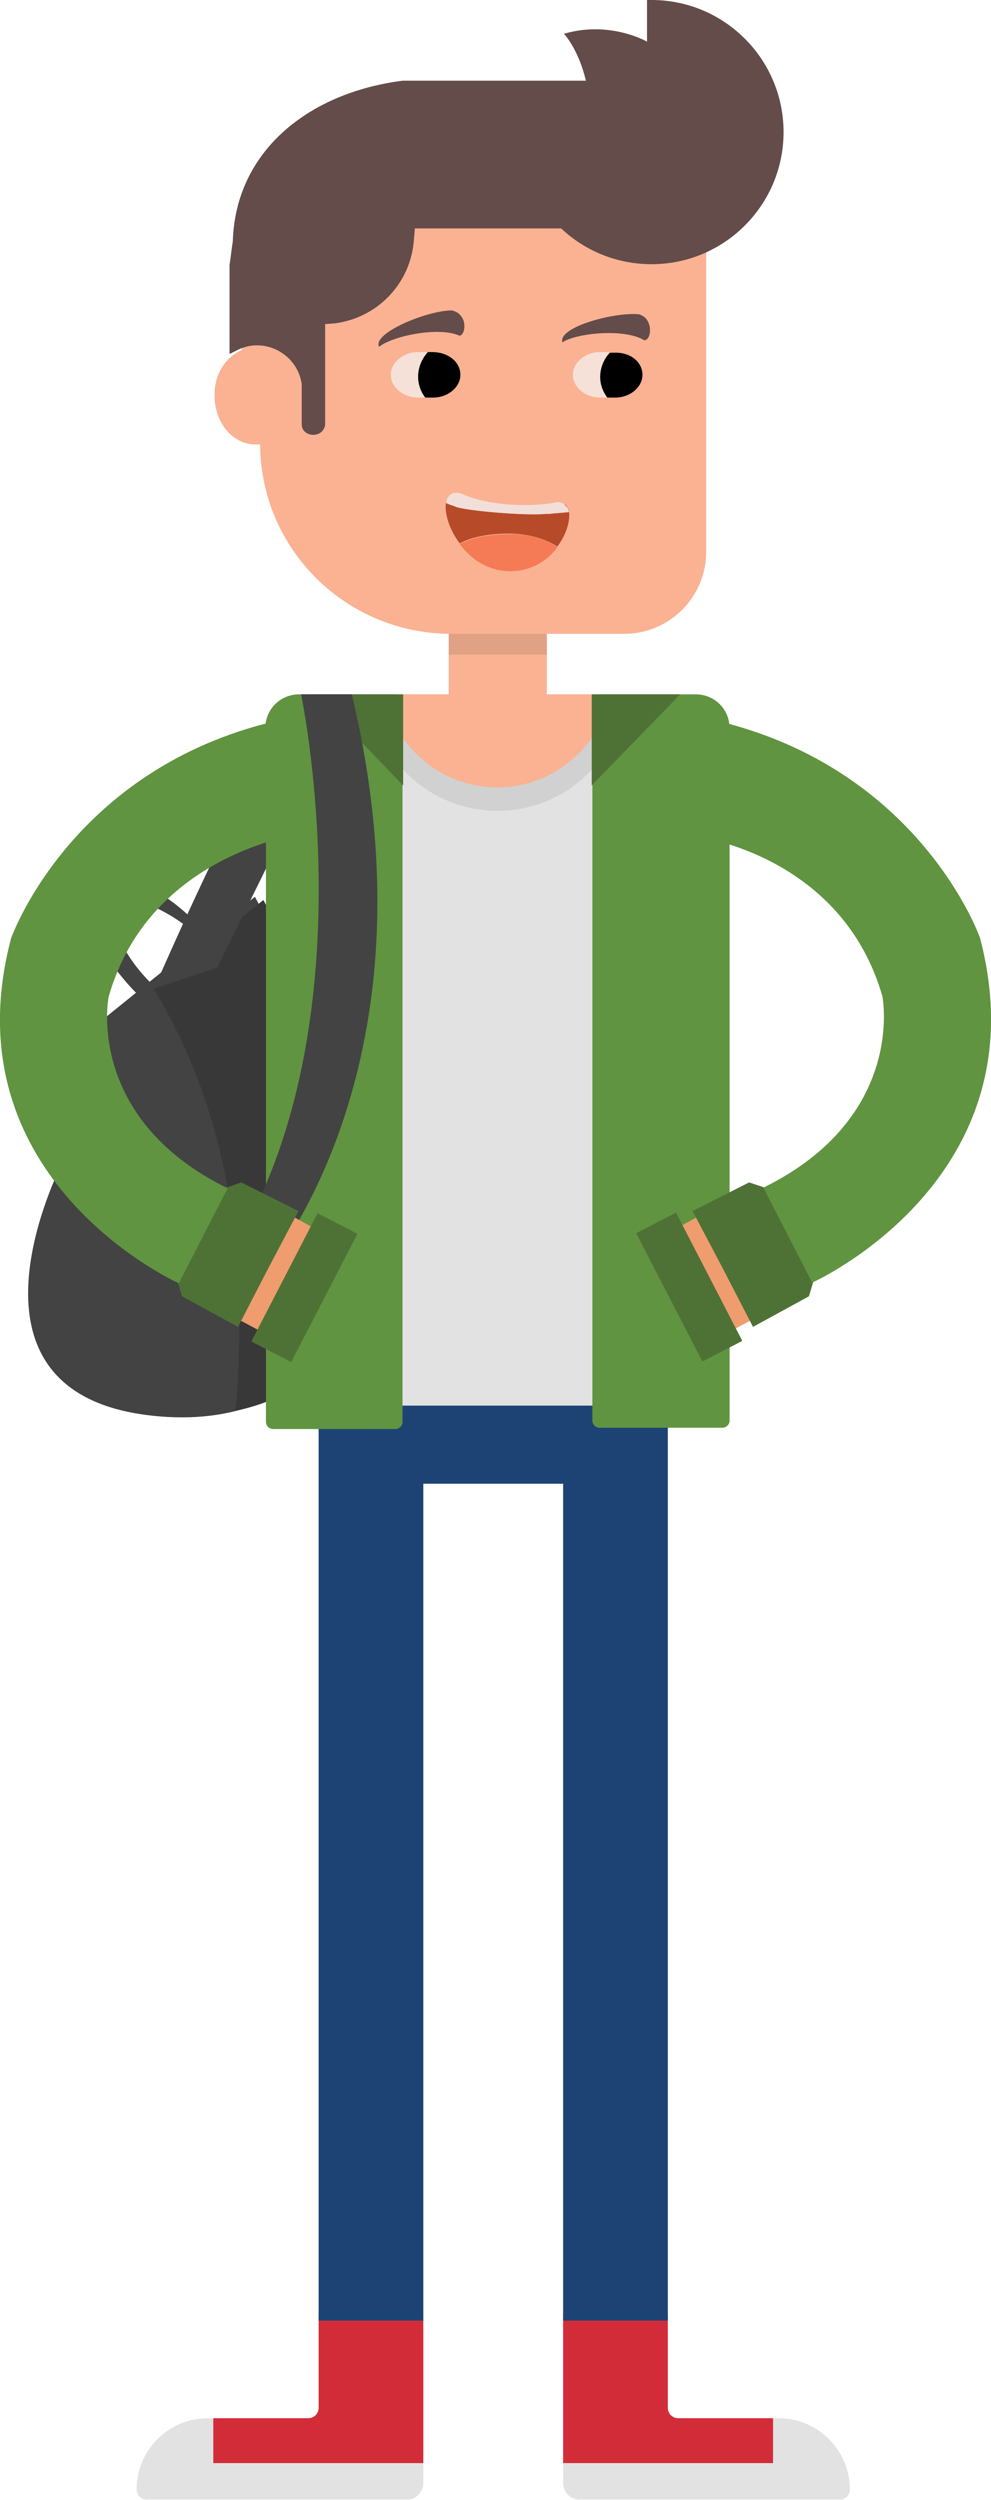<?xml version="1.0" encoding="utf-8"?>
<!-- Generator: Adobe Illustrator 19.0.0, SVG Export Plug-In . SVG Version: 6.00 Build 0)  -->
<svg version="1.1" id="Layer_1" xmlns="http://www.w3.org/2000/svg" xmlns:xlink="http://www.w3.org/1999/xlink" x="0px" y="0px"
	 viewBox="-221 228.7 152.4 384.2" style="enable-background:new -221 228.7 152.4 384.2;" xml:space="preserve">
<style type="text/css">
	.st0{fill:#434343;}
	.st1{fill:#383838;}
	.st2{fill:#67829D;}
	.st3{fill:#609440;}
	.st4{fill:#E2E2E2;}
	.st5{fill:#FAB292;}
	.st6{fill:#C6C6C6;}
	.st7{fill:#D32C39;}
	.st8{fill:#1D4375;}
	.st9{fill:#4E7235;}
	.st10{opacity:0.1;enable-background:new    ;}
	.st11{fill:#634C4A;}
	.st12{fill:#F6E1D8;}
	.st13{fill:#B74B29;}
	.st14{fill:#F47B55;}
	.st15{fill:#F2DFD9;}
	.st16{fill:#EF9C6F;}
	.st17{opacity:0.15;enable-background:new    ;}
	.st18{fill:#D1D1D1;}
</style>
<path id="XMLID_202_" class="st0" d="M104.1,364.3c-3.6,1.8-2.4,8.4,2.8,14.6c5.1,6.3,12.2,9.9,15.8,8.1c3.6-1.8,2.4-8.4-2.8-14.6
	C114.8,366.1,107.7,362.5,104.1,364.3z M120.7,384.5c-2.4,1.2-7.7-2.5-11.1-6.6s-5.7-9.6-3.3-10.8c2.4-1.2,10,2.6,13.4,6.7
	C123,377.9,123,383.3,120.7,384.5z"/>
<path id="XMLID_199_" class="st0" d="M98.8,389.5l-0.6,16.8c0,0-19.4,36.1,12.9,39.9s38.8-29.3,35.7-39.4
	c-3.1-10.1-19.5-40.3-19.5-40.3L98.8,389.5z"/>
<path id="XMLID_198_" class="st1" d="M148.1,407.3c-3.1-10.1-19.5-40.3-19.5-40.3l-16.9,13.6c7.6,12.5,15.5,32.8,12.6,64.9
	C146.3,441,150.7,416,148.1,407.3z"/>
<path id="XMLID_197_" class="st0" d="M134.4,335.4c0,0-8,11.9-22.6,45.2l9.7-3.2l20.7-42H134.4z"/>
<polygon id="XMLID_196_" class="st2" points="134.2,439.7 143.9,432.9 156.4,442.8 142.6,452 136.2,447 "/>
<polyline id="XMLID_195_" class="st3" points="128.9,341.5 128.9,335.4 146.1,335.4 146.1,343.6 "/>
<rect id="XMLID_194_" x="143.4" y="335.4" class="st4" width="41.1" height="106.7"/>
<g id="XMLID_193_">
	<path id="XMLID_231_" class="st5" d="M164.6,351.8c9,0,16.4-7.3,16.4-16.4h-32.7C148.3,344.5,155.6,351.8,164.6,351.8z"/>
</g>
<path id="XMLID_190_" class="st6" d="M181.8,341.2c0.2-0.3,0.4-0.6,0.5-0.8h-2.4c-3.1,5.2-8.8,8.8-15.3,8.8s-12.2-3.5-15.3-8.8H147
	c0.1,0.3,0.3,0.6,0.5,0.8H147c0.1,0.2,0.3,0.5,0.4,0.7H147c3.3,6.5,10,10.9,17.7,10.9s14.4-4.4,17.7-10.9H182
	c0.1-0.2,0.3-0.5,0.4-0.7H181.8z"/>
<path id="XMLID_189_" class="st7" d="M114.2,610.9c0.9-1.1,1.8-2.2,2.7-3.2c0.4-0.5,0.8-0.9,1.2-1.4c4.2-5.1,8.1-10.3,11.9-15.7
	c4.1,2.9,8.2,5.7,12.3,8.6c-3.3,4.7-6.7,9.3-10.3,13.7c-0.7,0.8-0.7,1.9,0,2.5c3.5,2.9,7.1,5.7,10.6,8.6c-1.8,2.2-3.7,4.5-5.6,6.7
	C129.4,624,121.8,617.5,114.2,610.9z"/>
<path id="XMLID_188_" class="st4" d="M112,613.4c0.7-0.8,1.5-1.7,2.2-2.5c7.6,6.6,15.2,13.1,22.8,19.7c1.9-2.2,3.7-4.4,5.6-6.7
	c0.2,0.2,0.4,0.3,0.6,0.5c4.5,3.5,4,11.5-1.3,17.4c-0.7,0.8-1.8,1.1-2.4,0.5c-9.2-8.4-18.5-16.7-27.7-25.1
	C110.9,616.4,110.9,614.6,112,613.4z"/>
<path id="XMLID_187_" class="st7" d="M87.6,588c0.8-0.9,1.6-1.9,2.4-2.8c0.3-0.4,0.7-0.8,1-1.2c3.6-4.4,7-8.9,10.2-13.5
	c4.1,2.9,8.2,5.7,12.3,8.6c-2.8,4.1-5.8,8.1-8.9,12c-0.6,0.7-0.5,1.7,0.1,2.3c3.5,2.9,7.1,5.7,10.6,8.6c-1.6,2-3.2,3.9-4.9,5.8
	C102.8,601.1,95.2,594.6,87.6,588z"/>
<path id="XMLID_186_" class="st8" d="M175.6,440.9c-6.7,0.1-13.4,0.2-20.1,0.4c-5,0.1-10,0.2-15,0.3c0.1,5.2,0,10.4-0.3,15.5
	c-2.2,41.2-16,80.8-39.6,114.3c4.1,2.9,8.2,5.8,12.3,8.7c25.3-35.9,40-78.2,42.4-122.2c6.7,0.4,13.4,0.7,20.1,1.1
	c-2.5,47.8-18.5,93.8-46,132.7c4.1,2.9,8.2,5.8,12.3,8.7c29.1-41.3,46-90,48.7-140.6c0.3-6.3,0.4-12.7,0.3-19
	C185.6,440.7,180.6,440.8,175.6,440.9z"/>
<path id="XMLID_185_" class="st3" d="M134.4,335.4c0,2.2-1.2,3.8-4.1,4.1c-0.4,0-0.5,0-1.3,0.2v108.6h21.2V335.4H134.4z"/>
<rect id="XMLID_184_" x="179.1" y="335.4" class="st3" width="21.2" height="112.8"/>
<polygon id="XMLID_183_" class="st9" points="150.1,349.4 136.6,335.4 150.1,335.4 "/>
<polygon id="XMLID_182_" class="st9" points="179.1,349.4 192.7,335.4 179.1,335.4 "/>
<rect id="XMLID_181_" x="157.1" y="315" class="st5" width="15.1" height="27.6"/>
<rect id="XMLID_180_" x="157.1" y="301.7" class="st10" width="15.1" height="27.6"/>
<path id="XMLID_179_" class="st5" d="M125.3,282.5v-3.4l2.7,1.1v-23h68.7v56.3c0,7-5.7,12.6-12.6,12.6h-26.7
	c-16.2,0-29.3-13-29.4-29.1c-0.2,0-0.5,0-0.7,0c-3.5,0-6.3-3.3-6.3-7.5C121,286.3,122.8,283.5,125.3,282.5z"/>
<path id="XMLID_178_" class="st11" d="M123.9,265.8c0.4-13.7,11.4-22.8,26.1-24.7h19.7l0,0l0,0h8.5c-1.1-4.7-3.3-7.2-3.4-7.2l0,0
	c7.1-2.1,12.8,1.2,12.8,1.2v-6.4c0.2,0,0.5,0,0.7,0c11.2,0,20.3,9.1,20.3,20.3c0,11.2-9.1,20.3-20.3,20.3c-5.4,0-10.3-2.1-13.9-5.5
	h-22.5l-0.2,2.3c-0.7,6.4-5.7,11.5-12.2,12.3l-1.4,0.2c0,0.3,0,0.5,0,0.8c0,1.4,0,2.8,0,4.3c0,1.9,0,3.7,0,5.6c0,1.6,0,3.1,0,4.7
	c0,0.3-0.1,0.5-0.2,0.7c-0.8,1.5-3.4,1.1-3.4-0.7c0-0.5,0-1,0-1.5c0-1.6,0-3.1,0-4.7c-0.7-4.7-5.9-7.4-10.1-5.1l-1,0.5v-13.8
	C123.5,268.2,123.7,267,123.9,265.8z"/>
<path id="XMLID_177_" class="st12" d="M154.7,289.8h-2.3c-2.3,0-4.2-1.6-4.2-3.5c0-1.9,1.9-3.5,4.2-3.5h2.3c2.3,0,4.2,1.6,4.2,3.5
	C158.9,288.2,157,289.8,154.7,289.8z"/>
<path id="XMLID_176_" class="st12" d="M181.5,289.8h-1.1c-2.3,0-4.2-1.6-4.2-3.5c0-1.9,1.9-3.5,4.2-3.5h1.5c-0.9,1-1.5,2.3-1.5,3.7
	C180.4,287.7,180.8,288.8,181.5,289.8z"/>
<path id="XMLID_174_" d="M186.9,286.3c0,1.9-1.9,3.5-4.2,3.5h-1.2c-0.7-0.9-1.1-2-1.1-3.2c0-1.4,0.6-2.8,1.5-3.7h0.7
	C185,282.8,186.9,284.3,186.9,286.3z"/>
<path id="XMLID_172_" d="M158.9,286.3c0,1.9-1.9,3.5-4.2,3.5h-1.2c-0.7-0.9-1.1-2-1.1-3.2c0-1.5,0.6-2.8,1.5-3.8h0.7
	C157,282.8,158.9,284.3,158.9,286.3z"/>
<path id="XMLID_170_" class="st11" d="M158.8,280.3c0.6-0.2,0.9-1.2,0.6-2.3l0,0c-0.4-1-1-1.4-1.8-1.6c-3.8,0-12.3,3.5-11.2,5.6l0,0
	C148.3,280.4,155.5,278.8,158.8,280.3z"/>
<path id="XMLID_169_" class="st11" d="M187.2,281c0.7-0.1,1-1.1,0.8-2.2l0,0c-0.3-1.1-0.8-1.5-1.6-1.8c-3.8-0.4-12.6,2-11.8,4.3l0,0
	C176.7,279.9,184.1,279.1,187.2,281z"/>
<path id="XMLID_168_" class="st0" d="M134.4,335.4c0,0,9.4,44.4-6.8,78.4v11.9c0,0,28.8-30.9,14.6-90.2L134.4,335.4z"/>
<path id="XMLID_167_" class="st13" d="M173,307.5c-1.9,0.7-13.9-0.3-15-1.1c-0.4-0.3-0.8-0.8-1.1-1.2c-0.7,1.5,0,4.5,1.9,7
	c1.5-0.8,3.7-1.4,6.9-1.5c3.8-0.1,6.4,0.9,8.1,2c1.7-2.2,2.2-4.9,1.6-6c-0.1-0.2-0.3-0.4-0.4-0.5C174.7,306.6,174.2,307.1,173,307.5
	z"/>
<path id="XMLID_166_" class="st14" d="M165.7,310.8c-3.2,0.1-5.4,0.7-6.9,1.5c1.9,2.6,5,4.6,9,4.1c2.7-0.4,4.7-1.8,6-3.6
	C172.1,311.6,169.5,310.6,165.7,310.8z"/>
<path id="XMLID_165_" class="st15" d="M173,307.5c1.2-0.4,1.7-1,1.9-1.3c-0.4-0.3-0.9-0.4-1.4-0.3c-2.5,0.5-9.5,0.8-14.1-1.2
	c-1.3-0.6-2.1-0.2-2.5,0.6c0.3,0.4,0.7,0.9,1.1,1.2C159.1,307.2,171.1,308.2,173,307.5z"/>
<path id="XMLID_164_" class="st16" d="M133.6,427.8c1.6-2.6,2.2-5.8,3.5-8.5c0.2-0.4,0.5-0.8,0.7-1.1l-4.9-2.7l-8.6,15.7l5.6,3
	C130.9,432,132.3,430,133.6,427.8z"/>
<polygon id="XMLID_163_" class="st9" points="129.3,423.7 129.3,423.7 124.7,432.6 116.1,427.9 115.2,424.9 122.3,411.4 
	125.2,410.4 134,414.8 "/>
<path id="XMLID_162_" class="st3" d="M134.7,356.8c0,0-23.6,2.9-29.9,25.1c0,0-3.7,18.6,18.3,29.4l-7.5,14.6c0,0-35.6-15.9-25.8-53
	c0,0,8.8-25.1,39.1-33"/>
<rect id="XMLID_161_" x="123.6" y="423" transform="matrix(-0.459 0.888 -0.888 -0.459 575.46 502.567)" class="st9" width="22.2" height="6.9"/>
<path id="XMLID_159_" class="st16" d="M195,427.8c-1.6-2.6-2.2-5.8-3.5-8.5c-0.2-0.4-0.5-0.8-0.7-1.1l4.9-2.7l8.6,15.7l-5.6,3
	C197.7,432,196.3,430,195,427.8z"/>
<polygon id="XMLID_145_" class="st9" points="199.3,423.7 199.3,423.7 203.9,432.6 212.5,427.9 213.4,424.9 206.3,411.4 
	203.3,410.4 194.6,414.8 "/>
<path id="XMLID_144_" class="st3" d="M194.4,357.1c0,0,23,2.5,29.4,24.7c0,0,3.7,18.6-18.3,29.4l7.5,14.6c0,0,35.6-15.9,25.8-53
	c0,0-8.8-25.1-39.1-33"/>
<rect id="XMLID_137_" x="182.8" y="423" transform="matrix(0.459 0.888 -0.888 0.459 483.742 58.447)" class="st9" width="22.2" height="6.9"/>
<path id="XMLID_133_" class="st17" d="M119.3,604.7l-0.8,1c-0.3-0.7-0.7-1.3-0.9-1.6l-8.5,10.7l6.6,5.9
	C121.7,614.4,120.5,607.8,119.3,604.7z"/>
<path id="XMLID_131_" class="st4" d="M85.7,590.2c0.6-0.7,1.3-1.4,1.9-2.2c7.6,6.6,15.2,13.1,22.8,19.7c1.7-1.9,3.3-3.9,4.9-5.8
	c0.2,0.2,0.4,0.3,0.6,0.5c4.5,3.5,4.5,10.9-0.2,16.1c-0.6,0.7-1.6,0.9-2.2,0.4c-9.2-8.4-18.5-16.7-27.7-25.1
	C84.8,592.8,84.8,591.2,85.7,590.2z"/>
<path id="XMLID_115_" class="st15" d="M172.2,307.7c0,0,2.6-0.1,3.2-0.9c0,0-0.2-0.4-0.7-0.7"/>
<path id="XMLID_52_" class="st15" d="M158.9,306.7c0,0-1.5-0.3-2.2-0.7c0,0,0-0.4,0.2-0.8l1.2,0.1L158.9,306.7z"/>
<path id="XMLID_45_" class="st15" d="M173.3,307.6l2.3-0.2c0,0-0.1-0.4-0.2-0.7"/>
<path id="XMLID_63_" class="st0" d="M-205,364.3c-3.6,1.8-2.4,8.4,2.8,14.6c5.1,6.3,12.2,9.9,15.8,8.1c3.6-1.8,2.4-8.4-2.8-14.6
	C-194.3,366.1-201.4,362.5-205,364.3z M-188.4,384.5c-2.4,1.2-7.7-2.5-11.1-6.6s-5.7-9.6-3.3-10.8c2.4-1.2,10,2.6,13.4,6.7
	C-186.1,377.9-186.1,383.3-188.4,384.5z"/>
<path id="XMLID_62_" class="st0" d="M-210.3,389.5l-0.6,16.8c0,0-19.4,36.1,12.9,39.9s38.8-29.3,35.7-39.4
	c-3.1-10.1-19.5-40.3-19.5-40.3L-210.3,389.5z"/>
<path id="XMLID_60_" class="st1" d="M-161,407.3c-3.1-10.1-19.5-40.3-19.5-40.3l-16.9,13.6c7.6,12.5,15.5,32.8,12.6,64.9
	C-162.8,441-158.4,416-161,407.3z"/>
<path id="XMLID_59_" class="st0" d="M-174.7,335.4c0,0-8,11.9-22.6,45.2l9.7-3.2l20.7-42H-174.7z"/>
<polygon id="XMLID_58_" class="st2" points="-174.9,439.7 -165.2,432.9 -152.7,442.8 -166.5,452 -172.9,447 "/>
<path id="XMLID_107_" class="st7" d="M-134.4,607.3v-3.8v-1.6v-17.7h16.1v14.5c0,0.9,0.7,1.6,1.6,1.6h14.6v6.9L-134.4,607.3
	L-134.4,607.3z"/>
<path id="XMLID_105_" class="st4" d="M-134.4,610.2v-3h32.3v-6.9h0.8c6.1,0,11,4.9,11,11c0,0.8-0.7,1.5-1.5,1.5h-40
	C-133.2,612.9-134.4,611.7-134.4,610.2z"/>
<path id="XMLID_113_" class="st7" d="M-155.9,607.3v-3.8v-1.6v-17.7H-172v14.5c0,0.9-0.7,1.6-1.6,1.6h-14.6v6.9L-155.9,607.3
	L-155.9,607.3z"/>
<path id="XMLID_104_" class="st4" d="M-155.9,610.2v-3h-32.3v-6.9h-0.8c-6.1,0-11,4.9-11,11c0,0.8,0.7,1.5,1.5,1.5h40
	C-157.1,612.9-155.9,611.7-155.9,610.2z"/>
<polygon id="XMLID_78_" class="st8" points="-134.4,440.6 -155.9,440.6 -172,440.6 -172,456.7 -172,585.3 -155.9,585.3 
	-155.9,456.7 -134.4,456.7 -134.4,585.3 -118.3,585.3 -118.3,456.7 -118.3,440.6 "/>
<rect id="XMLID_56_" x="-165.7" y="335.4" class="st4" width="41.1" height="109.3"/>
<g id="XMLID_53_">
	<path id="XMLID_85_" class="st5" d="M-144.5,351.8c9,0,16.4-7.3,16.4-16.4h-32.7C-160.8,344.5-153.5,351.8-144.5,351.8z"/>
</g>
<path id="XMLID_51_" class="st18" d="M-127.3,341.7c0.2-0.3,0.4-0.6,0.5-0.8h-2.4c-3.1,5.2-8.8,8.8-15.3,8.8s-12.2-3.5-15.3-8.8
	h-2.4c0.1,0.3,0.3,0.6,0.5,0.8h-0.5c0.1,0.2,0.3,0.5,0.4,0.7h-0.4c3.3,6.5,10,10.9,17.7,10.9c7.7,0,14.4-4.4,17.7-10.9h-0.4
	c0.1-0.2,0.3-0.5,0.4-0.7H-127.3z"/>
<path class="st3" d="M-163,335.4h-11.7h-0.3c-2.9,0-5.2,2.3-5.2,5.2v0.9l0.1,0v105.7c0,0.6,0.5,1.1,1.1,1.1h18.8
	c0.6,0,1.1-0.5,1.1-1.1V336.5c0-0.6-0.5-1.1-1.1-1.1H-163z"/>
<path id="XMLID_44_" class="st3" d="M-128.9,335.4h14.9c2.9,0,5.2,2.3,5.2,5.2V447c0,0.6-0.5,1.1-1.1,1.1h-18.9
	c-0.6,0-1.1-0.5-1.1-1.1V336.5C-130,335.9-129.5,335.4-128.9,335.4z"/>
<polygon id="XMLID_43_" class="st9" points="-159,349.4 -172.5,335.4 -159,335.4 "/>
<polygon id="XMLID_42_" class="st9" points="-130,349.4 -116.4,335.4 -130,335.4 "/>
<rect id="XMLID_41_" x="-152" y="315" class="st5" width="15.1" height="27.6"/>
<rect id="XMLID_40_" x="-152" y="301.7" class="st10" width="15.1" height="27.6"/>
<path id="XMLID_39_" class="st5" d="M-183.8,282.5v-3.4l2.7,1.1v-23h68.7v56.3c0,7-5.7,12.6-12.6,12.6h-26.6
	c-16.2,0-29.3-13-29.4-29.1c-0.2,0-0.5,0-0.7,0c-3.5,0-6.3-3.3-6.3-7.5C-188.1,286.3-186.3,283.5-183.8,282.5z"/>
<path id="XMLID_38_" class="st11" d="M-185.2,265.8c0.4-13.7,11.4-22.8,26.1-24.7h19.7l0,0l0,0h8.5c-1.1-4.7-3.3-7.2-3.4-7.2l0,0
	c7.1-2.1,12.8,1.2,12.8,1.2v-6.4c0.2,0,0.5,0,0.7,0c11.2,0,20.3,9.1,20.3,20.3c0,11.2-9.1,20.3-20.3,20.3c-5.4,0-10.3-2.1-13.9-5.5
	h-22.5l-0.2,2.3c-0.7,6.4-5.7,11.5-12.2,12.3l-1.4,0.1c0,0.3,0,0.5,0,0.8c0,1.4,0,2.8,0,4.3c0,1.9,0,3.7,0,5.6c0,1.6,0,3.1,0,4.7
	c0,0.3-0.1,0.5-0.2,0.7c-0.8,1.5-3.4,1.1-3.4-0.7c0-0.5,0-1,0-1.5c0-1.6,0-3.1,0-4.7c-0.7-4.7-5.9-7.4-10.1-5.1l-1,0.5v-13.7
	C-185.5,268.2-185.4,267-185.2,265.8z"/>
<path id="XMLID_37_" class="st12" d="M-154.4,289.8h-2.3c-2.3,0-4.2-1.6-4.2-3.5c0-1.9,1.9-3.5,4.2-3.5h2.3c2.3,0,4.2,1.6,4.2,3.5
	C-150.2,288.2-152.1,289.8-154.4,289.8z"/>
<path id="XMLID_36_" class="st12" d="M-127.6,289.8h-1.1c-2.3,0-4.2-1.6-4.2-3.5c0-1.9,1.9-3.5,4.2-3.5h1.5c-0.9,1-1.5,2.3-1.5,3.7
	C-128.7,287.7-128.3,288.8-127.6,289.8z"/>
<path id="XMLID_35_" d="M-122.2,286.3c0,1.9-1.9,3.5-4.2,3.5h-1.2c-0.7-0.9-1.1-2-1.1-3.2c0-1.4,0.6-2.8,1.5-3.7h0.7
	C-124.1,282.8-122.2,284.3-122.2,286.3z"/>
<path id="XMLID_34_" d="M-150.2,286.3c0,1.9-1.9,3.5-4.2,3.5h-1.2c-0.7-0.9-1.1-2-1.1-3.2c0-1.5,0.6-2.8,1.5-3.8h0.7
	C-152.1,282.8-150.2,284.3-150.2,286.3z"/>
<path id="XMLID_33_" class="st11" d="M-150.3,280.3c0.6-0.2,0.9-1.2,0.6-2.3l0,0c-0.4-1-1-1.4-1.8-1.6c-3.8,0-12.3,3.5-11.2,5.6l0,0
	C-160.8,280.4-153.6,278.8-150.3,280.3z"/>
<path id="XMLID_32_" class="st11" d="M-121.9,281c0.7-0.1,1-1.1,0.8-2.2l0,0c-0.3-1.1-0.8-1.5-1.6-1.8c-3.8-0.4-12.6,2-11.8,4.3l0,0
	C-132.4,279.9-125,279.1-121.9,281z"/>
<path id="XMLID_31_" class="st0" d="M-174.7,335.4c0,0,9.4,44.4-6.8,78.4v11.8c0,0,28.8-30.9,14.6-90.2L-174.7,335.4z"/>
<path id="XMLID_30_" class="st13" d="M-136.1,307.5c-1.9,0.7-13.9-0.3-15-1.1c-0.4-0.3-0.8-0.8-1.1-1.2c-0.7,1.5,0,4.5,1.9,7
	c1.5-0.8,3.7-1.4,6.9-1.5c3.8-0.1,6.4,0.9,8.1,2c1.7-2.2,2.2-4.9,1.6-6c-0.1-0.2-0.3-0.4-0.4-0.5
	C-134.4,306.6-134.9,307.1-136.1,307.5z"/>
<path id="XMLID_29_" class="st14" d="M-143.4,310.8c-3.2,0.1-5.4,0.7-6.9,1.5c1.9,2.6,5,4.6,9,4.1c2.7-0.4,4.7-1.8,6-3.6
	C-137,311.6-139.6,310.6-143.4,310.8z"/>
<path id="XMLID_28_" class="st15" d="M-136.1,307.5c1.2-0.4,1.7-1,1.9-1.3c-0.4-0.3-0.9-0.4-1.4-0.3c-2.5,0.6-9.5,0.8-14.1-1.2
	c-1.3-0.6-2.1-0.2-2.5,0.6c0.3,0.4,0.7,0.9,1.1,1.2C-150,307.2-138,308.2-136.1,307.5z"/>
<path id="XMLID_27_" class="st16" d="M-175.5,427.8c1.6-2.6,2.2-5.8,3.5-8.5c0.2-0.4,0.5-0.8,0.7-1.1l-4.9-2.7l-8.6,15.7l5.6,3
	C-178.2,432-176.8,430-175.5,427.8z"/>
<polygon id="XMLID_26_" class="st9" points="-179.8,423.7 -179.8,423.7 -184.4,432.6 -193,427.9 -193.9,424.9 -186.8,411.4 
	-183.9,410.4 -175.1,414.8 "/>
<path id="XMLID_25_" class="st3" d="M-174.4,356.8c0,0-23.6,2.9-29.9,25.1c0,0-3.7,18.6,18.3,29.4l-7.5,14.6c0,0-35.6-15.9-25.8-53
	c0,0,8.8-25.1,39.1-33"/>
<rect id="XMLID_24_" x="-185.5" y="423" transform="matrix(-0.459 0.888 -0.888 -0.459 124.449 777.178)" class="st9" width="22.2" height="6.9"/>
<path id="XMLID_23_" class="st16" d="M-114.1,427.8c-1.6-2.6-2.2-5.8-3.5-8.5c-0.2-0.4-0.5-0.8-0.7-1.1l4.9-2.7l8.6,15.7l-5.6,3
	C-111.4,432-112.8,430-114.1,427.8z"/>
<polygon id="XMLID_10_" class="st9" points="-109.8,423.7 -109.8,423.7 -105.2,432.6 -96.6,427.9 -95.7,424.9 -102.8,411.4 
	-105.8,410.4 -114.5,414.8 "/>
<path id="XMLID_9_" class="st3" d="M-114.7,357.1c0,0,23,2.5,29.4,24.7c0,0,3.7,18.6-18.3,29.4l7.5,14.6c0,0,35.6-15.9,25.8-53
	c0,0-8.8-25.1-39.1-33"/>
<rect id="XMLID_8_" x="-126.3" y="423" transform="matrix(0.459 0.888 -0.888 0.459 316.559 333.038)" class="st9" width="22.2" height="6.9"/>
<path id="XMLID_5_" class="st15" d="M-136.9,307.7c0,0,2.6-0.1,3.2-0.9c0,0-0.2-0.4-0.7-0.7"/>
<path id="XMLID_4_" class="st15" d="M-150.2,306.7c0,0-1.5-0.3-2.2-0.7c0,0,0-0.4,0.2-0.8l1.2,0.1L-150.2,306.7z"/>
<path id="XMLID_3_" class="st15" d="M-135.8,307.6l2.3-0.2c0,0-0.1-0.4-0.2-0.7"/>
</svg>
